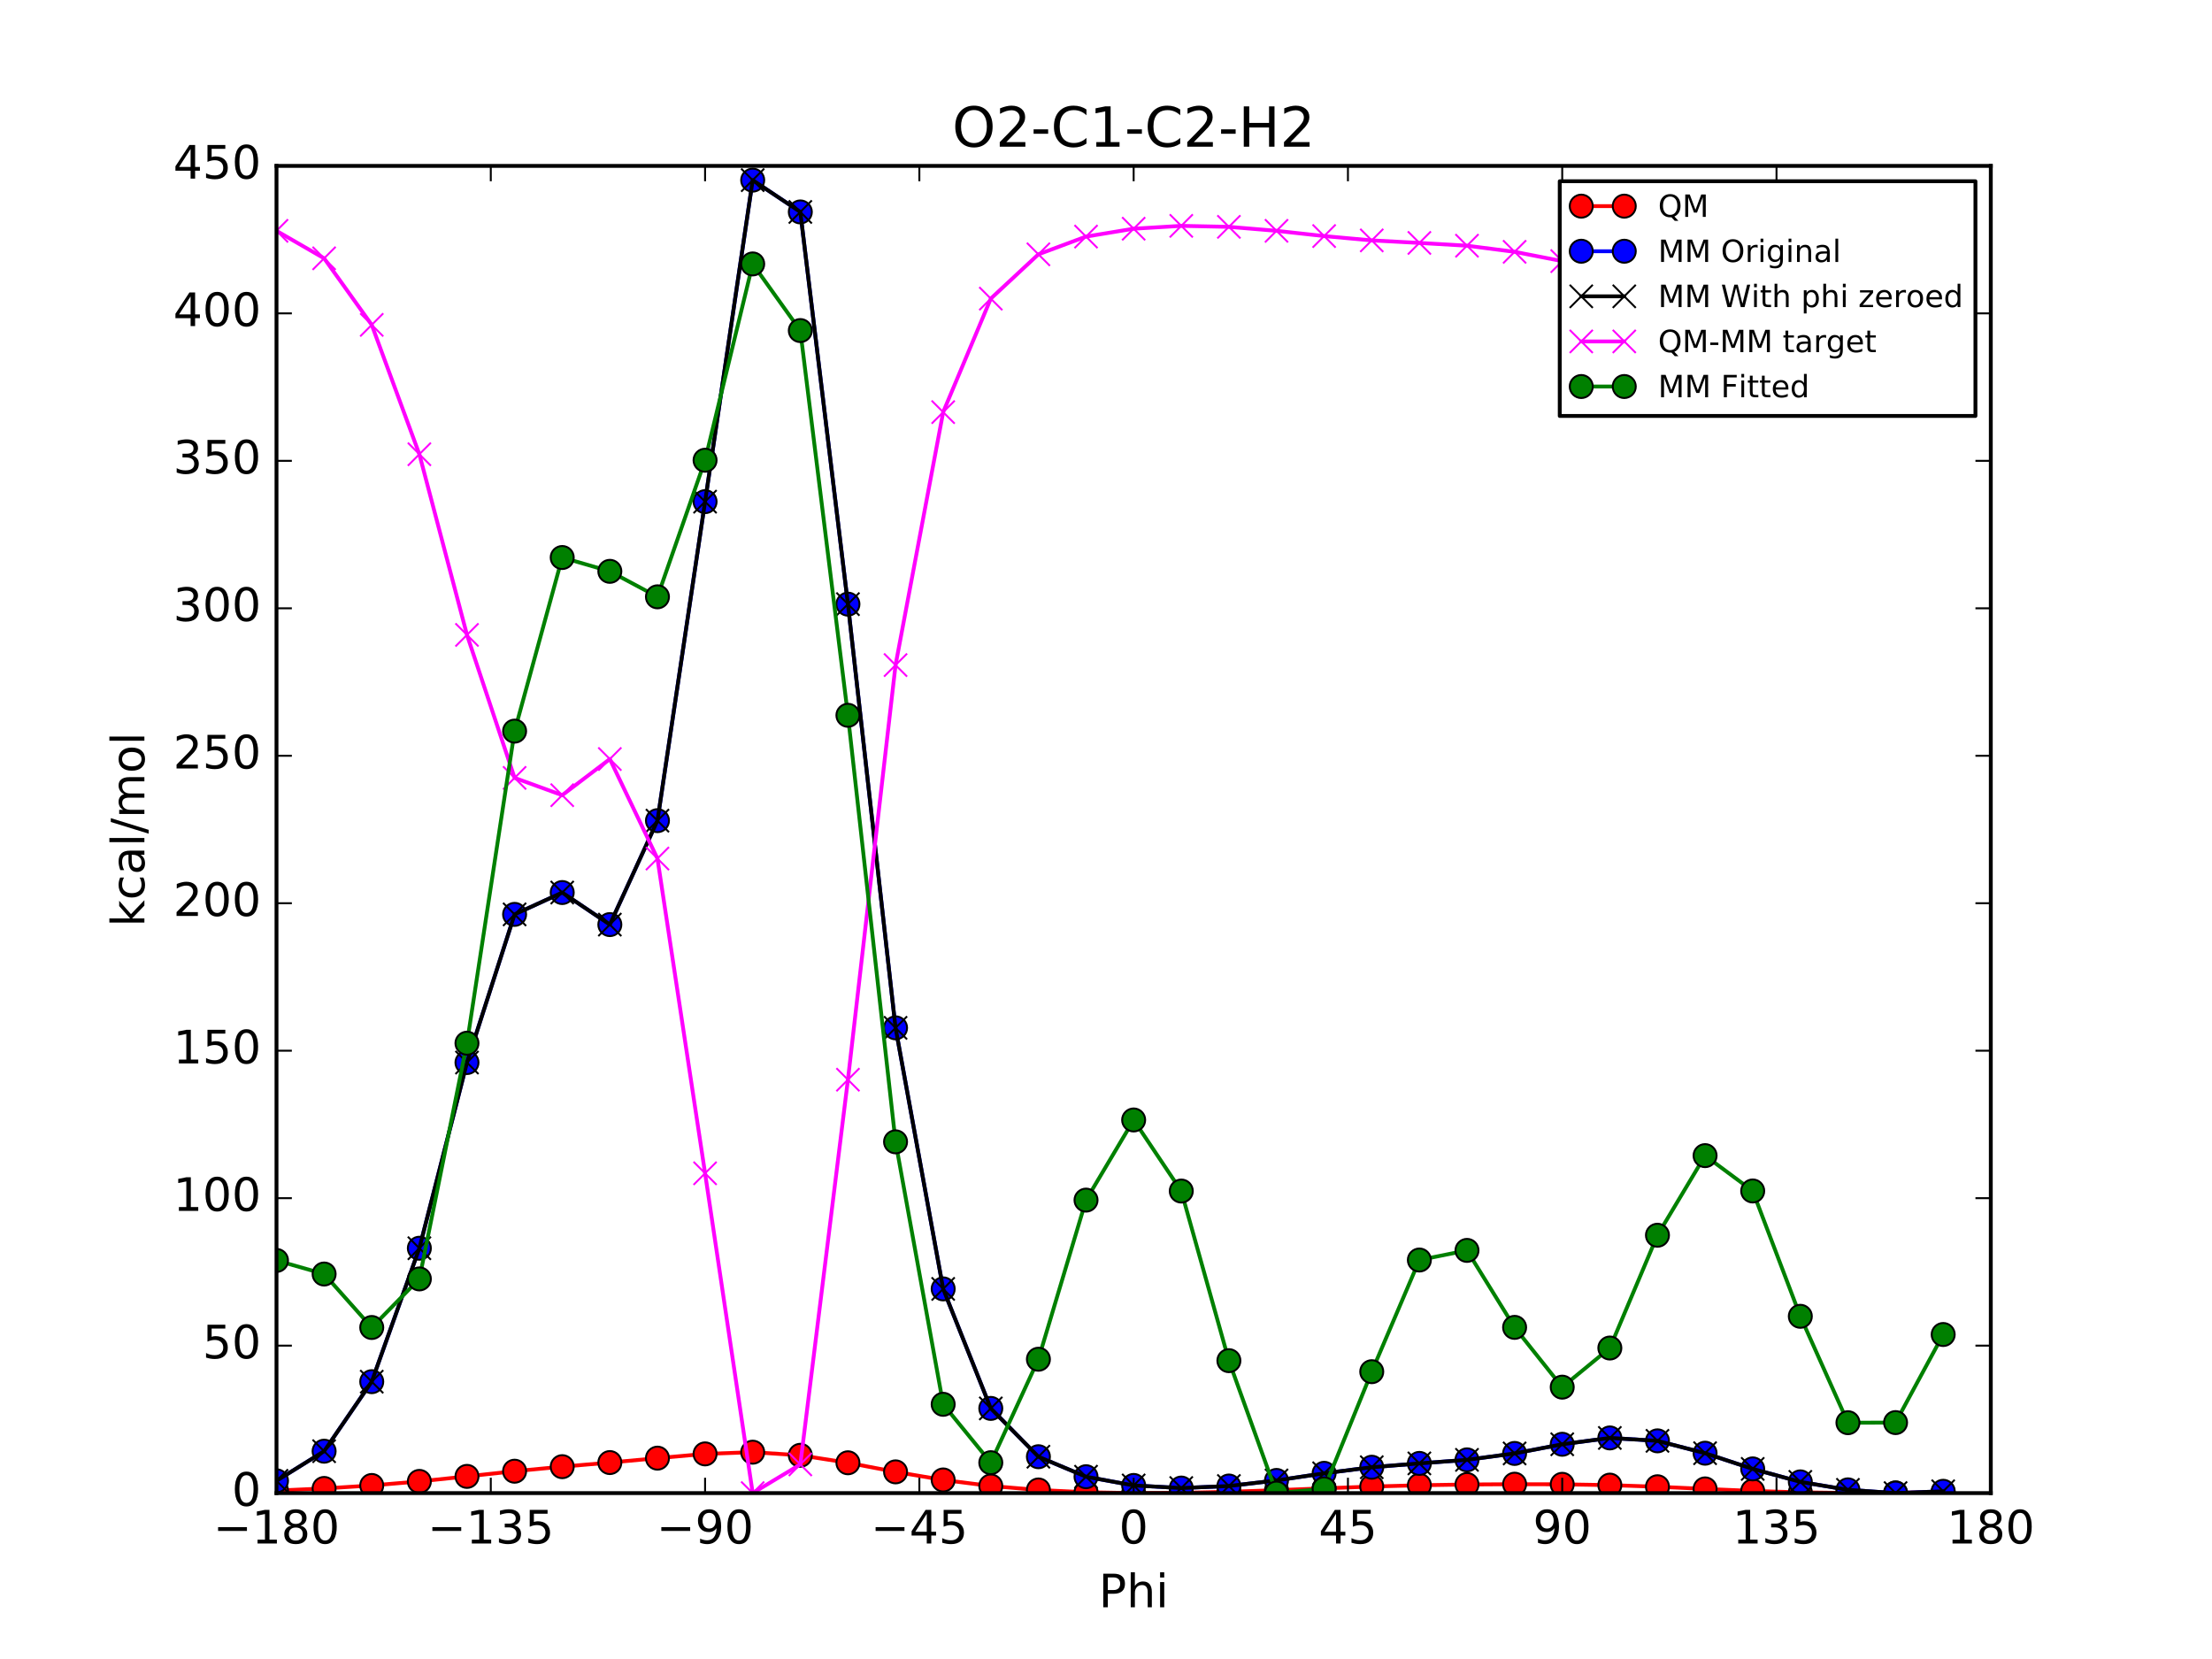 <?xml version="1.0" encoding="utf-8" standalone="no"?>
<!DOCTYPE svg PUBLIC "-//W3C//DTD SVG 1.1//EN"
  "http://www.w3.org/Graphics/SVG/1.1/DTD/svg11.dtd">
<!-- Created with matplotlib (http://matplotlib.org/) -->
<svg height="432pt" version="1.1" viewBox="0 0 576 432" width="576pt" xmlns="http://www.w3.org/2000/svg" xmlns:xlink="http://www.w3.org/1999/xlink">
 <defs>
  <style type="text/css">
*{stroke-linecap:butt;stroke-linejoin:round;stroke-miterlimit:100000;}
  </style>
 </defs>
 <g id="figure_1">
  <g id="patch_1">
   <path d="M 0 432 
L 576 432 
L 576 0 
L 0 0 
z
" style="fill:#ffffff;"/>
  </g>
  <g id="axes_1">
   <g id="patch_2">
    <path d="M 72 388.8 
L 518.4 388.8 
L 518.4 43.2 
L 72 43.2 
z
" style="fill:#ffffff;"/>
   </g>
   <g id="line2d_1">
    <path clip-path="url(#pfc820f0d31)" d="M 72 388.148 
L 84.4 387.591 
L 96.8 386.814 
L 109.2 385.755 
L 121.6 384.448 
L 134 383.1 
L 146.4 381.918 
L 158.8 380.849 
L 171.2 379.698 
L 183.6 378.591 
L 196 378.145 
L 208.4 378.954 
L 220.8 380.905 
L 233.2 383.271 
L 245.6 385.377 
L 258 386.946 
L 270.4 387.986 
L 282.8 388.577 
L 295.2 388.8 
L 307.6 388.736 
L 320 388.461 
L 332.4 388.042 
L 344.8 387.556 
L 357.2 387.098 
L 369.6 386.759 
L 382 386.562 
L 394.4 386.481 
L 406.8 386.514 
L 419.2 386.723 
L 431.6 387.146 
L 444 387.707 
L 456.4 388.239 
L 468.8 388.608 
L 481.2 388.771 
L 493.6 388.739 
L 506 388.529 
" style="fill:none;stroke:#ff0000;stroke-linecap:square;"/>
    <defs>
     <path d="M 0 3 
C 0.796 3 1.559 2.684 2.121 2.121 
C 2.684 1.559 3 0.796 3 0 
C 3 -0.796 2.684 -1.559 2.121 -2.121 
C 1.559 -2.684 0.796 -3 0 -3 
C -0.796 -3 -1.559 -2.684 -2.121 -2.121 
C -2.684 -1.559 -3 -0.796 -3 0 
C -3 0.796 -2.684 1.559 -2.121 2.121 
C -1.559 2.684 -0.796 3 0 3 
z
" id="m08bbcebcbc" style="stroke:#000000;stroke-width:0.5;"/>
    </defs>
    <g clip-path="url(#pfc820f0d31)">
     <use style="fill:#ff0000;stroke:#000000;stroke-width:0.5;" x="72" xlink:href="#m08bbcebcbc" y="388.148"/>
     <use style="fill:#ff0000;stroke:#000000;stroke-width:0.5;" x="84.4" xlink:href="#m08bbcebcbc" y="387.591"/>
     <use style="fill:#ff0000;stroke:#000000;stroke-width:0.5;" x="96.8" xlink:href="#m08bbcebcbc" y="386.814"/>
     <use style="fill:#ff0000;stroke:#000000;stroke-width:0.5;" x="109.2" xlink:href="#m08bbcebcbc" y="385.755"/>
     <use style="fill:#ff0000;stroke:#000000;stroke-width:0.5;" x="121.6" xlink:href="#m08bbcebcbc" y="384.448"/>
     <use style="fill:#ff0000;stroke:#000000;stroke-width:0.5;" x="134" xlink:href="#m08bbcebcbc" y="383.1"/>
     <use style="fill:#ff0000;stroke:#000000;stroke-width:0.5;" x="146.4" xlink:href="#m08bbcebcbc" y="381.918"/>
     <use style="fill:#ff0000;stroke:#000000;stroke-width:0.5;" x="158.8" xlink:href="#m08bbcebcbc" y="380.849"/>
     <use style="fill:#ff0000;stroke:#000000;stroke-width:0.5;" x="171.2" xlink:href="#m08bbcebcbc" y="379.698"/>
     <use style="fill:#ff0000;stroke:#000000;stroke-width:0.5;" x="183.6" xlink:href="#m08bbcebcbc" y="378.591"/>
     <use style="fill:#ff0000;stroke:#000000;stroke-width:0.5;" x="196" xlink:href="#m08bbcebcbc" y="378.145"/>
     <use style="fill:#ff0000;stroke:#000000;stroke-width:0.5;" x="208.4" xlink:href="#m08bbcebcbc" y="378.954"/>
     <use style="fill:#ff0000;stroke:#000000;stroke-width:0.5;" x="220.8" xlink:href="#m08bbcebcbc" y="380.905"/>
     <use style="fill:#ff0000;stroke:#000000;stroke-width:0.5;" x="233.2" xlink:href="#m08bbcebcbc" y="383.271"/>
     <use style="fill:#ff0000;stroke:#000000;stroke-width:0.5;" x="245.6" xlink:href="#m08bbcebcbc" y="385.377"/>
     <use style="fill:#ff0000;stroke:#000000;stroke-width:0.5;" x="258" xlink:href="#m08bbcebcbc" y="386.946"/>
     <use style="fill:#ff0000;stroke:#000000;stroke-width:0.5;" x="270.4" xlink:href="#m08bbcebcbc" y="387.986"/>
     <use style="fill:#ff0000;stroke:#000000;stroke-width:0.5;" x="282.8" xlink:href="#m08bbcebcbc" y="388.577"/>
     <use style="fill:#ff0000;stroke:#000000;stroke-width:0.5;" x="295.2" xlink:href="#m08bbcebcbc" y="388.8"/>
     <use style="fill:#ff0000;stroke:#000000;stroke-width:0.5;" x="307.6" xlink:href="#m08bbcebcbc" y="388.736"/>
     <use style="fill:#ff0000;stroke:#000000;stroke-width:0.5;" x="320" xlink:href="#m08bbcebcbc" y="388.461"/>
     <use style="fill:#ff0000;stroke:#000000;stroke-width:0.5;" x="332.4" xlink:href="#m08bbcebcbc" y="388.042"/>
     <use style="fill:#ff0000;stroke:#000000;stroke-width:0.5;" x="344.8" xlink:href="#m08bbcebcbc" y="387.556"/>
     <use style="fill:#ff0000;stroke:#000000;stroke-width:0.5;" x="357.2" xlink:href="#m08bbcebcbc" y="387.098"/>
     <use style="fill:#ff0000;stroke:#000000;stroke-width:0.5;" x="369.6" xlink:href="#m08bbcebcbc" y="386.759"/>
     <use style="fill:#ff0000;stroke:#000000;stroke-width:0.5;" x="382" xlink:href="#m08bbcebcbc" y="386.562"/>
     <use style="fill:#ff0000;stroke:#000000;stroke-width:0.5;" x="394.4" xlink:href="#m08bbcebcbc" y="386.481"/>
     <use style="fill:#ff0000;stroke:#000000;stroke-width:0.5;" x="406.8" xlink:href="#m08bbcebcbc" y="386.514"/>
     <use style="fill:#ff0000;stroke:#000000;stroke-width:0.5;" x="419.2" xlink:href="#m08bbcebcbc" y="386.723"/>
     <use style="fill:#ff0000;stroke:#000000;stroke-width:0.5;" x="431.6" xlink:href="#m08bbcebcbc" y="387.146"/>
     <use style="fill:#ff0000;stroke:#000000;stroke-width:0.5;" x="444" xlink:href="#m08bbcebcbc" y="387.707"/>
     <use style="fill:#ff0000;stroke:#000000;stroke-width:0.5;" x="456.4" xlink:href="#m08bbcebcbc" y="388.239"/>
     <use style="fill:#ff0000;stroke:#000000;stroke-width:0.5;" x="468.8" xlink:href="#m08bbcebcbc" y="388.608"/>
     <use style="fill:#ff0000;stroke:#000000;stroke-width:0.5;" x="481.2" xlink:href="#m08bbcebcbc" y="388.771"/>
     <use style="fill:#ff0000;stroke:#000000;stroke-width:0.5;" x="493.6" xlink:href="#m08bbcebcbc" y="388.739"/>
     <use style="fill:#ff0000;stroke:#000000;stroke-width:0.5;" x="506" xlink:href="#m08bbcebcbc" y="388.529"/>
    </g>
   </g>
   <g id="line2d_2">
    <path clip-path="url(#pfc820f0d31)" d="M 72 385.6 
L 84.4 377.888 
L 96.8 359.783 
L 109.2 325.036 
L 121.6 276.681 
L 134 238.104 
L 146.4 232.415 
L 158.8 240.762 
L 171.2 213.694 
L 183.6 130.629 
L 196 46.908 
L 208.4 55.188 
L 220.8 157.317 
L 233.2 267.649 
L 245.6 335.624 
L 258 366.748 
L 270.4 379.325 
L 282.8 384.533 
L 295.2 386.806 
L 307.6 387.485 
L 320 386.954 
L 332.4 385.502 
L 344.8 383.645 
L 357.2 382.062 
L 369.6 381.064 
L 382 380.145 
L 394.4 378.47 
L 406.8 376.084 
L 419.2 374.436 
L 431.6 375.193 
L 444 378.41 
L 456.4 382.498 
L 468.8 385.874 
L 481.2 387.955 
L 493.6 388.8 
L 506 388.33 
" style="fill:none;stroke:#0000ff;stroke-linecap:square;"/>
    <defs>
     <path d="M 0 3 
C 0.796 3 1.559 2.684 2.121 2.121 
C 2.684 1.559 3 0.796 3 0 
C 3 -0.796 2.684 -1.559 2.121 -2.121 
C 1.559 -2.684 0.796 -3 0 -3 
C -0.796 -3 -1.559 -2.684 -2.121 -2.121 
C -2.684 -1.559 -3 -0.796 -3 0 
C -3 0.796 -2.684 1.559 -2.121 2.121 
C -1.559 2.684 -0.796 3 0 3 
z
" id="m3470c0f0d8" style="stroke:#000000;stroke-width:0.5;"/>
    </defs>
    <g clip-path="url(#pfc820f0d31)">
     <use style="fill:#0000ff;stroke:#000000;stroke-width:0.5;" x="72" xlink:href="#m3470c0f0d8" y="385.6"/>
     <use style="fill:#0000ff;stroke:#000000;stroke-width:0.5;" x="84.4" xlink:href="#m3470c0f0d8" y="377.888"/>
     <use style="fill:#0000ff;stroke:#000000;stroke-width:0.5;" x="96.8" xlink:href="#m3470c0f0d8" y="359.783"/>
     <use style="fill:#0000ff;stroke:#000000;stroke-width:0.5;" x="109.2" xlink:href="#m3470c0f0d8" y="325.036"/>
     <use style="fill:#0000ff;stroke:#000000;stroke-width:0.5;" x="121.6" xlink:href="#m3470c0f0d8" y="276.681"/>
     <use style="fill:#0000ff;stroke:#000000;stroke-width:0.5;" x="134" xlink:href="#m3470c0f0d8" y="238.104"/>
     <use style="fill:#0000ff;stroke:#000000;stroke-width:0.5;" x="146.4" xlink:href="#m3470c0f0d8" y="232.415"/>
     <use style="fill:#0000ff;stroke:#000000;stroke-width:0.5;" x="158.8" xlink:href="#m3470c0f0d8" y="240.762"/>
     <use style="fill:#0000ff;stroke:#000000;stroke-width:0.5;" x="171.2" xlink:href="#m3470c0f0d8" y="213.694"/>
     <use style="fill:#0000ff;stroke:#000000;stroke-width:0.5;" x="183.6" xlink:href="#m3470c0f0d8" y="130.629"/>
     <use style="fill:#0000ff;stroke:#000000;stroke-width:0.5;" x="196" xlink:href="#m3470c0f0d8" y="46.908"/>
     <use style="fill:#0000ff;stroke:#000000;stroke-width:0.5;" x="208.4" xlink:href="#m3470c0f0d8" y="55.188"/>
     <use style="fill:#0000ff;stroke:#000000;stroke-width:0.5;" x="220.8" xlink:href="#m3470c0f0d8" y="157.317"/>
     <use style="fill:#0000ff;stroke:#000000;stroke-width:0.5;" x="233.2" xlink:href="#m3470c0f0d8" y="267.649"/>
     <use style="fill:#0000ff;stroke:#000000;stroke-width:0.5;" x="245.6" xlink:href="#m3470c0f0d8" y="335.624"/>
     <use style="fill:#0000ff;stroke:#000000;stroke-width:0.5;" x="258" xlink:href="#m3470c0f0d8" y="366.747"/>
     <use style="fill:#0000ff;stroke:#000000;stroke-width:0.5;" x="270.4" xlink:href="#m3470c0f0d8" y="379.325"/>
     <use style="fill:#0000ff;stroke:#000000;stroke-width:0.5;" x="282.8" xlink:href="#m3470c0f0d8" y="384.533"/>
     <use style="fill:#0000ff;stroke:#000000;stroke-width:0.5;" x="295.2" xlink:href="#m3470c0f0d8" y="386.806"/>
     <use style="fill:#0000ff;stroke:#000000;stroke-width:0.5;" x="307.6" xlink:href="#m3470c0f0d8" y="387.485"/>
     <use style="fill:#0000ff;stroke:#000000;stroke-width:0.5;" x="320" xlink:href="#m3470c0f0d8" y="386.954"/>
     <use style="fill:#0000ff;stroke:#000000;stroke-width:0.5;" x="332.4" xlink:href="#m3470c0f0d8" y="385.502"/>
     <use style="fill:#0000ff;stroke:#000000;stroke-width:0.5;" x="344.8" xlink:href="#m3470c0f0d8" y="383.645"/>
     <use style="fill:#0000ff;stroke:#000000;stroke-width:0.5;" x="357.2" xlink:href="#m3470c0f0d8" y="382.062"/>
     <use style="fill:#0000ff;stroke:#000000;stroke-width:0.5;" x="369.6" xlink:href="#m3470c0f0d8" y="381.064"/>
     <use style="fill:#0000ff;stroke:#000000;stroke-width:0.5;" x="382" xlink:href="#m3470c0f0d8" y="380.145"/>
     <use style="fill:#0000ff;stroke:#000000;stroke-width:0.5;" x="394.4" xlink:href="#m3470c0f0d8" y="378.47"/>
     <use style="fill:#0000ff;stroke:#000000;stroke-width:0.5;" x="406.8" xlink:href="#m3470c0f0d8" y="376.084"/>
     <use style="fill:#0000ff;stroke:#000000;stroke-width:0.5;" x="419.2" xlink:href="#m3470c0f0d8" y="374.436"/>
     <use style="fill:#0000ff;stroke:#000000;stroke-width:0.5;" x="431.6" xlink:href="#m3470c0f0d8" y="375.193"/>
     <use style="fill:#0000ff;stroke:#000000;stroke-width:0.5;" x="444" xlink:href="#m3470c0f0d8" y="378.41"/>
     <use style="fill:#0000ff;stroke:#000000;stroke-width:0.5;" x="456.4" xlink:href="#m3470c0f0d8" y="382.498"/>
     <use style="fill:#0000ff;stroke:#000000;stroke-width:0.5;" x="468.8" xlink:href="#m3470c0f0d8" y="385.874"/>
     <use style="fill:#0000ff;stroke:#000000;stroke-width:0.5;" x="481.2" xlink:href="#m3470c0f0d8" y="387.955"/>
     <use style="fill:#0000ff;stroke:#000000;stroke-width:0.5;" x="493.6" xlink:href="#m3470c0f0d8" y="388.8"/>
     <use style="fill:#0000ff;stroke:#000000;stroke-width:0.5;" x="506" xlink:href="#m3470c0f0d8" y="388.33"/>
    </g>
   </g>
   <g id="line2d_3">
    <path clip-path="url(#pfc820f0d31)" d="M 72 385.6 
L 84.4 377.888 
L 96.8 359.783 
L 109.2 325.036 
L 121.6 276.681 
L 134 238.104 
L 146.4 232.415 
L 158.8 240.762 
L 171.2 213.694 
L 183.6 130.629 
L 196 46.908 
L 208.4 55.188 
L 220.8 157.317 
L 233.2 267.649 
L 245.6 335.624 
L 258 366.748 
L 270.4 379.325 
L 282.8 384.533 
L 295.2 386.806 
L 307.6 387.485 
L 320 386.954 
L 332.4 385.502 
L 344.8 383.645 
L 357.2 382.062 
L 369.6 381.064 
L 382 380.145 
L 394.4 378.47 
L 406.8 376.084 
L 419.2 374.436 
L 431.6 375.193 
L 444 378.41 
L 456.4 382.498 
L 468.8 385.874 
L 481.2 387.955 
L 493.6 388.8 
L 506 388.33 
" style="fill:none;stroke:#000000;stroke-linecap:square;"/>
    <defs>
     <path d="M -3 3 
L 3 -3 
M -3 -3 
L 3 3 
" id="m122d67b963" style="stroke:#000000;stroke-width:0.5;"/>
    </defs>
    <g clip-path="url(#pfc820f0d31)">
     <use style="stroke:#000000;stroke-width:0.5;" x="72" xlink:href="#m122d67b963" y="385.6"/>
     <use style="stroke:#000000;stroke-width:0.5;" x="84.4" xlink:href="#m122d67b963" y="377.888"/>
     <use style="stroke:#000000;stroke-width:0.5;" x="96.8" xlink:href="#m122d67b963" y="359.783"/>
     <use style="stroke:#000000;stroke-width:0.5;" x="109.2" xlink:href="#m122d67b963" y="325.036"/>
     <use style="stroke:#000000;stroke-width:0.5;" x="121.6" xlink:href="#m122d67b963" y="276.681"/>
     <use style="stroke:#000000;stroke-width:0.5;" x="134" xlink:href="#m122d67b963" y="238.104"/>
     <use style="stroke:#000000;stroke-width:0.5;" x="146.4" xlink:href="#m122d67b963" y="232.415"/>
     <use style="stroke:#000000;stroke-width:0.5;" x="158.8" xlink:href="#m122d67b963" y="240.762"/>
     <use style="stroke:#000000;stroke-width:0.5;" x="171.2" xlink:href="#m122d67b963" y="213.694"/>
     <use style="stroke:#000000;stroke-width:0.5;" x="183.6" xlink:href="#m122d67b963" y="130.629"/>
     <use style="stroke:#000000;stroke-width:0.5;" x="196" xlink:href="#m122d67b963" y="46.908"/>
     <use style="stroke:#000000;stroke-width:0.5;" x="208.4" xlink:href="#m122d67b963" y="55.188"/>
     <use style="stroke:#000000;stroke-width:0.5;" x="220.8" xlink:href="#m122d67b963" y="157.317"/>
     <use style="stroke:#000000;stroke-width:0.5;" x="233.2" xlink:href="#m122d67b963" y="267.649"/>
     <use style="stroke:#000000;stroke-width:0.5;" x="245.6" xlink:href="#m122d67b963" y="335.624"/>
     <use style="stroke:#000000;stroke-width:0.5;" x="258" xlink:href="#m122d67b963" y="366.747"/>
     <use style="stroke:#000000;stroke-width:0.5;" x="270.4" xlink:href="#m122d67b963" y="379.325"/>
     <use style="stroke:#000000;stroke-width:0.5;" x="282.8" xlink:href="#m122d67b963" y="384.533"/>
     <use style="stroke:#000000;stroke-width:0.5;" x="295.2" xlink:href="#m122d67b963" y="386.806"/>
     <use style="stroke:#000000;stroke-width:0.5;" x="307.6" xlink:href="#m122d67b963" y="387.485"/>
     <use style="stroke:#000000;stroke-width:0.5;" x="320" xlink:href="#m122d67b963" y="386.954"/>
     <use style="stroke:#000000;stroke-width:0.5;" x="332.4" xlink:href="#m122d67b963" y="385.502"/>
     <use style="stroke:#000000;stroke-width:0.5;" x="344.8" xlink:href="#m122d67b963" y="383.645"/>
     <use style="stroke:#000000;stroke-width:0.5;" x="357.2" xlink:href="#m122d67b963" y="382.062"/>
     <use style="stroke:#000000;stroke-width:0.5;" x="369.6" xlink:href="#m122d67b963" y="381.064"/>
     <use style="stroke:#000000;stroke-width:0.5;" x="382" xlink:href="#m122d67b963" y="380.145"/>
     <use style="stroke:#000000;stroke-width:0.5;" x="394.4" xlink:href="#m122d67b963" y="378.47"/>
     <use style="stroke:#000000;stroke-width:0.5;" x="406.8" xlink:href="#m122d67b963" y="376.084"/>
     <use style="stroke:#000000;stroke-width:0.5;" x="419.2" xlink:href="#m122d67b963" y="374.436"/>
     <use style="stroke:#000000;stroke-width:0.5;" x="431.6" xlink:href="#m122d67b963" y="375.193"/>
     <use style="stroke:#000000;stroke-width:0.5;" x="444" xlink:href="#m122d67b963" y="378.41"/>
     <use style="stroke:#000000;stroke-width:0.5;" x="456.4" xlink:href="#m122d67b963" y="382.498"/>
     <use style="stroke:#000000;stroke-width:0.5;" x="468.8" xlink:href="#m122d67b963" y="385.874"/>
     <use style="stroke:#000000;stroke-width:0.5;" x="481.2" xlink:href="#m122d67b963" y="387.955"/>
     <use style="stroke:#000000;stroke-width:0.5;" x="493.6" xlink:href="#m122d67b963" y="388.8"/>
     <use style="stroke:#000000;stroke-width:0.5;" x="506" xlink:href="#m122d67b963" y="388.33"/>
    </g>
   </g>
   <g id="line2d_4">
    <path clip-path="url(#pfc820f0d31)" d="M 72 60.111 
L 84.4 67.266 
L 96.8 84.594 
L 109.2 118.282 
L 121.6 165.329 
L 134 202.559 
L 146.4 207.066 
L 158.8 197.65 
L 171.2 223.566 
L 183.6 305.524 
L 196 388.8 
L 208.4 381.329 
L 220.8 281.15 
L 233.2 173.185 
L 245.6 107.315 
L 258 77.761 
L 270.4 66.224 
L 282.8 61.606 
L 295.2 59.557 
L 307.6 58.814 
L 320 59.07 
L 332.4 60.104 
L 344.8 61.474 
L 357.2 62.599 
L 369.6 63.257 
L 382 63.98 
L 394.4 65.574 
L 406.8 67.994 
L 419.2 69.85 
L 431.6 69.516 
L 444 66.86 
L 456.4 63.304 
L 468.8 60.297 
L 481.2 58.379 
L 493.6 57.502 
L 506 57.761 
" style="fill:none;stroke:#ff00ff;stroke-linecap:square;"/>
    <defs>
     <path d="M -3 3 
L 3 -3 
M -3 -3 
L 3 3 
" id="ma93e72126b" style="stroke:#ff00ff;stroke-width:0.5;"/>
    </defs>
    <g clip-path="url(#pfc820f0d31)">
     <use style="fill:#ff00ff;stroke:#ff00ff;stroke-width:0.5;" x="72" xlink:href="#ma93e72126b" y="60.111"/>
     <use style="fill:#ff00ff;stroke:#ff00ff;stroke-width:0.5;" x="84.4" xlink:href="#ma93e72126b" y="67.266"/>
     <use style="fill:#ff00ff;stroke:#ff00ff;stroke-width:0.5;" x="96.8" xlink:href="#ma93e72126b" y="84.594"/>
     <use style="fill:#ff00ff;stroke:#ff00ff;stroke-width:0.5;" x="109.2" xlink:href="#ma93e72126b" y="118.282"/>
     <use style="fill:#ff00ff;stroke:#ff00ff;stroke-width:0.5;" x="121.6" xlink:href="#ma93e72126b" y="165.329"/>
     <use style="fill:#ff00ff;stroke:#ff00ff;stroke-width:0.5;" x="134" xlink:href="#ma93e72126b" y="202.559"/>
     <use style="fill:#ff00ff;stroke:#ff00ff;stroke-width:0.5;" x="146.4" xlink:href="#ma93e72126b" y="207.066"/>
     <use style="fill:#ff00ff;stroke:#ff00ff;stroke-width:0.5;" x="158.8" xlink:href="#ma93e72126b" y="197.65"/>
     <use style="fill:#ff00ff;stroke:#ff00ff;stroke-width:0.5;" x="171.2" xlink:href="#ma93e72126b" y="223.566"/>
     <use style="fill:#ff00ff;stroke:#ff00ff;stroke-width:0.5;" x="183.6" xlink:href="#ma93e72126b" y="305.524"/>
     <use style="fill:#ff00ff;stroke:#ff00ff;stroke-width:0.5;" x="196" xlink:href="#ma93e72126b" y="388.8"/>
     <use style="fill:#ff00ff;stroke:#ff00ff;stroke-width:0.5;" x="208.4" xlink:href="#ma93e72126b" y="381.329"/>
     <use style="fill:#ff00ff;stroke:#ff00ff;stroke-width:0.5;" x="220.8" xlink:href="#ma93e72126b" y="281.15"/>
     <use style="fill:#ff00ff;stroke:#ff00ff;stroke-width:0.5;" x="233.2" xlink:href="#ma93e72126b" y="173.185"/>
     <use style="fill:#ff00ff;stroke:#ff00ff;stroke-width:0.5;" x="245.6" xlink:href="#ma93e72126b" y="107.315"/>
     <use style="fill:#ff00ff;stroke:#ff00ff;stroke-width:0.5;" x="258" xlink:href="#ma93e72126b" y="77.761"/>
     <use style="fill:#ff00ff;stroke:#ff00ff;stroke-width:0.5;" x="270.4" xlink:href="#ma93e72126b" y="66.224"/>
     <use style="fill:#ff00ff;stroke:#ff00ff;stroke-width:0.5;" x="282.8" xlink:href="#ma93e72126b" y="61.606"/>
     <use style="fill:#ff00ff;stroke:#ff00ff;stroke-width:0.5;" x="295.2" xlink:href="#ma93e72126b" y="59.557"/>
     <use style="fill:#ff00ff;stroke:#ff00ff;stroke-width:0.5;" x="307.6" xlink:href="#ma93e72126b" y="58.814"/>
     <use style="fill:#ff00ff;stroke:#ff00ff;stroke-width:0.5;" x="320" xlink:href="#ma93e72126b" y="59.07"/>
     <use style="fill:#ff00ff;stroke:#ff00ff;stroke-width:0.5;" x="332.4" xlink:href="#ma93e72126b" y="60.104"/>
     <use style="fill:#ff00ff;stroke:#ff00ff;stroke-width:0.5;" x="344.8" xlink:href="#ma93e72126b" y="61.474"/>
     <use style="fill:#ff00ff;stroke:#ff00ff;stroke-width:0.5;" x="357.2" xlink:href="#ma93e72126b" y="62.599"/>
     <use style="fill:#ff00ff;stroke:#ff00ff;stroke-width:0.5;" x="369.6" xlink:href="#ma93e72126b" y="63.257"/>
     <use style="fill:#ff00ff;stroke:#ff00ff;stroke-width:0.5;" x="382" xlink:href="#ma93e72126b" y="63.98"/>
     <use style="fill:#ff00ff;stroke:#ff00ff;stroke-width:0.5;" x="394.4" xlink:href="#ma93e72126b" y="65.574"/>
     <use style="fill:#ff00ff;stroke:#ff00ff;stroke-width:0.5;" x="406.8" xlink:href="#ma93e72126b" y="67.994"/>
     <use style="fill:#ff00ff;stroke:#ff00ff;stroke-width:0.5;" x="419.2" xlink:href="#ma93e72126b" y="69.85"/>
     <use style="fill:#ff00ff;stroke:#ff00ff;stroke-width:0.5;" x="431.6" xlink:href="#ma93e72126b" y="69.516"/>
     <use style="fill:#ff00ff;stroke:#ff00ff;stroke-width:0.5;" x="444" xlink:href="#ma93e72126b" y="66.86"/>
     <use style="fill:#ff00ff;stroke:#ff00ff;stroke-width:0.5;" x="456.4" xlink:href="#ma93e72126b" y="63.304"/>
     <use style="fill:#ff00ff;stroke:#ff00ff;stroke-width:0.5;" x="468.8" xlink:href="#ma93e72126b" y="60.297"/>
     <use style="fill:#ff00ff;stroke:#ff00ff;stroke-width:0.5;" x="481.2" xlink:href="#ma93e72126b" y="58.379"/>
     <use style="fill:#ff00ff;stroke:#ff00ff;stroke-width:0.5;" x="493.6" xlink:href="#ma93e72126b" y="57.502"/>
     <use style="fill:#ff00ff;stroke:#ff00ff;stroke-width:0.5;" x="506" xlink:href="#ma93e72126b" y="57.761"/>
    </g>
   </g>
   <g id="line2d_5">
    <path clip-path="url(#pfc820f0d31)" d="M 72 328.22 
L 84.4 331.752 
L 96.8 345.677 
L 109.2 333.027 
L 121.6 271.647 
L 134 190.384 
L 146.4 145.175 
L 158.8 148.775 
L 171.2 155.41 
L 183.6 119.842 
L 196 68.729 
L 208.4 86.078 
L 220.8 186.26 
L 233.2 297.333 
L 245.6 365.679 
L 258 380.88 
L 270.4 353.941 
L 282.8 312.507 
L 295.2 291.637 
L 307.6 310.147 
L 320 354.313 
L 332.4 388.8 
L 344.8 387.692 
L 357.2 357.184 
L 369.6 328.108 
L 382 325.6 
L 394.4 345.645 
L 406.8 361.21 
L 419.2 351.024 
L 431.6 321.653 
L 444 300.924 
L 456.4 310.125 
L 468.8 342.762 
L 481.2 370.466 
L 493.6 370.44 
L 506 347.504 
" style="fill:none;stroke:#008000;stroke-linecap:square;"/>
    <defs>
     <path d="M 0 3 
C 0.796 3 1.559 2.684 2.121 2.121 
C 2.684 1.559 3 0.796 3 0 
C 3 -0.796 2.684 -1.559 2.121 -2.121 
C 1.559 -2.684 0.796 -3 0 -3 
C -0.796 -3 -1.559 -2.684 -2.121 -2.121 
C -2.684 -1.559 -3 -0.796 -3 0 
C -3 0.796 -2.684 1.559 -2.121 2.121 
C -1.559 2.684 -0.796 3 0 3 
z
" id="m9021889f3d" style="stroke:#000000;stroke-width:0.5;"/>
    </defs>
    <g clip-path="url(#pfc820f0d31)">
     <use style="fill:#008000;stroke:#000000;stroke-width:0.5;" x="72" xlink:href="#m9021889f3d" y="328.22"/>
     <use style="fill:#008000;stroke:#000000;stroke-width:0.5;" x="84.4" xlink:href="#m9021889f3d" y="331.752"/>
     <use style="fill:#008000;stroke:#000000;stroke-width:0.5;" x="96.8" xlink:href="#m9021889f3d" y="345.677"/>
     <use style="fill:#008000;stroke:#000000;stroke-width:0.5;" x="109.2" xlink:href="#m9021889f3d" y="333.027"/>
     <use style="fill:#008000;stroke:#000000;stroke-width:0.5;" x="121.6" xlink:href="#m9021889f3d" y="271.647"/>
     <use style="fill:#008000;stroke:#000000;stroke-width:0.5;" x="134" xlink:href="#m9021889f3d" y="190.384"/>
     <use style="fill:#008000;stroke:#000000;stroke-width:0.5;" x="146.4" xlink:href="#m9021889f3d" y="145.175"/>
     <use style="fill:#008000;stroke:#000000;stroke-width:0.5;" x="158.8" xlink:href="#m9021889f3d" y="148.775"/>
     <use style="fill:#008000;stroke:#000000;stroke-width:0.5;" x="171.2" xlink:href="#m9021889f3d" y="155.41"/>
     <use style="fill:#008000;stroke:#000000;stroke-width:0.5;" x="183.6" xlink:href="#m9021889f3d" y="119.842"/>
     <use style="fill:#008000;stroke:#000000;stroke-width:0.5;" x="196" xlink:href="#m9021889f3d" y="68.729"/>
     <use style="fill:#008000;stroke:#000000;stroke-width:0.5;" x="208.4" xlink:href="#m9021889f3d" y="86.078"/>
     <use style="fill:#008000;stroke:#000000;stroke-width:0.5;" x="220.8" xlink:href="#m9021889f3d" y="186.26"/>
     <use style="fill:#008000;stroke:#000000;stroke-width:0.5;" x="233.2" xlink:href="#m9021889f3d" y="297.333"/>
     <use style="fill:#008000;stroke:#000000;stroke-width:0.5;" x="245.6" xlink:href="#m9021889f3d" y="365.679"/>
     <use style="fill:#008000;stroke:#000000;stroke-width:0.5;" x="258" xlink:href="#m9021889f3d" y="380.88"/>
     <use style="fill:#008000;stroke:#000000;stroke-width:0.5;" x="270.4" xlink:href="#m9021889f3d" y="353.941"/>
     <use style="fill:#008000;stroke:#000000;stroke-width:0.5;" x="282.8" xlink:href="#m9021889f3d" y="312.507"/>
     <use style="fill:#008000;stroke:#000000;stroke-width:0.5;" x="295.2" xlink:href="#m9021889f3d" y="291.637"/>
     <use style="fill:#008000;stroke:#000000;stroke-width:0.5;" x="307.6" xlink:href="#m9021889f3d" y="310.147"/>
     <use style="fill:#008000;stroke:#000000;stroke-width:0.5;" x="320" xlink:href="#m9021889f3d" y="354.313"/>
     <use style="fill:#008000;stroke:#000000;stroke-width:0.5;" x="332.4" xlink:href="#m9021889f3d" y="388.8"/>
     <use style="fill:#008000;stroke:#000000;stroke-width:0.5;" x="344.8" xlink:href="#m9021889f3d" y="387.692"/>
     <use style="fill:#008000;stroke:#000000;stroke-width:0.5;" x="357.2" xlink:href="#m9021889f3d" y="357.184"/>
     <use style="fill:#008000;stroke:#000000;stroke-width:0.5;" x="369.6" xlink:href="#m9021889f3d" y="328.108"/>
     <use style="fill:#008000;stroke:#000000;stroke-width:0.5;" x="382" xlink:href="#m9021889f3d" y="325.6"/>
     <use style="fill:#008000;stroke:#000000;stroke-width:0.5;" x="394.4" xlink:href="#m9021889f3d" y="345.645"/>
     <use style="fill:#008000;stroke:#000000;stroke-width:0.5;" x="406.8" xlink:href="#m9021889f3d" y="361.21"/>
     <use style="fill:#008000;stroke:#000000;stroke-width:0.5;" x="419.2" xlink:href="#m9021889f3d" y="351.024"/>
     <use style="fill:#008000;stroke:#000000;stroke-width:0.5;" x="431.6" xlink:href="#m9021889f3d" y="321.653"/>
     <use style="fill:#008000;stroke:#000000;stroke-width:0.5;" x="444" xlink:href="#m9021889f3d" y="300.924"/>
     <use style="fill:#008000;stroke:#000000;stroke-width:0.5;" x="456.4" xlink:href="#m9021889f3d" y="310.125"/>
     <use style="fill:#008000;stroke:#000000;stroke-width:0.5;" x="468.8" xlink:href="#m9021889f3d" y="342.762"/>
     <use style="fill:#008000;stroke:#000000;stroke-width:0.5;" x="481.2" xlink:href="#m9021889f3d" y="370.466"/>
     <use style="fill:#008000;stroke:#000000;stroke-width:0.5;" x="493.6" xlink:href="#m9021889f3d" y="370.44"/>
     <use style="fill:#008000;stroke:#000000;stroke-width:0.5;" x="506" xlink:href="#m9021889f3d" y="347.504"/>
    </g>
   </g>
   <g id="patch_3">
    <path d="M 72 388.8 
L 518.4 388.8 
" style="fill:none;stroke:#000000;stroke-linecap:square;stroke-linejoin:miter;"/>
   </g>
   <g id="patch_4">
    <path d="M 72 43.2 
L 518.4 43.2 
" style="fill:none;stroke:#000000;stroke-linecap:square;stroke-linejoin:miter;"/>
   </g>
   <g id="patch_5">
    <path d="M 518.4 388.8 
L 518.4 43.2 
" style="fill:none;stroke:#000000;stroke-linecap:square;stroke-linejoin:miter;"/>
   </g>
   <g id="patch_6">
    <path d="M 72 388.8 
L 72 43.2 
" style="fill:none;stroke:#000000;stroke-linecap:square;stroke-linejoin:miter;"/>
   </g>
   <g id="matplotlib.axis_1">
    <g id="xtick_1">
     <g id="line2d_6">
      <defs>
       <path d="M 0 0 
L 0 -4 
" id="mc362547760" style="stroke:#000000;stroke-width:0.5;"/>
      </defs>
      <g>
       <use style="stroke:#000000;stroke-width:0.5;" x="72.0" xlink:href="#mc362547760" y="388.8"/>
      </g>
     </g>
     <g id="line2d_7">
      <defs>
       <path d="M 0 0 
L 0 4 
" id="m17fe182ce3" style="stroke:#000000;stroke-width:0.5;"/>
      </defs>
      <g>
       <use style="stroke:#000000;stroke-width:0.5;" x="72.0" xlink:href="#m17fe182ce3" y="43.2"/>
      </g>
     </g>
     <g id="text_1">
      <!-- −180 -->
      <defs>
       <path d="M 10.594 35.5 
L 73.188 35.5 
L 73.188 27.203 
L 10.594 27.203 
z
" id="BitstreamVeraSans-Roman-2212"/>
       <path d="M 31.781 66.406 
Q 24.172 66.406 20.328 58.906 
Q 16.5 51.422 16.5 36.375 
Q 16.5 21.391 20.328 13.891 
Q 24.172 6.391 31.781 6.391 
Q 39.453 6.391 43.281 13.891 
Q 47.125 21.391 47.125 36.375 
Q 47.125 51.422 43.281 58.906 
Q 39.453 66.406 31.781 66.406 
M 31.781 74.219 
Q 44.047 74.219 50.516 64.516 
Q 56.984 54.828 56.984 36.375 
Q 56.984 17.969 50.516 8.266 
Q 44.047 -1.422 31.781 -1.422 
Q 19.531 -1.422 13.062 8.266 
Q 6.594 17.969 6.594 36.375 
Q 6.594 54.828 13.062 64.516 
Q 19.531 74.219 31.781 74.219 
" id="BitstreamVeraSans-Roman-30"/>
       <path d="M 31.781 34.625 
Q 24.75 34.625 20.719 30.859 
Q 16.703 27.094 16.703 20.516 
Q 16.703 13.922 20.719 10.156 
Q 24.75 6.391 31.781 6.391 
Q 38.812 6.391 42.859 10.172 
Q 46.922 13.969 46.922 20.516 
Q 46.922 27.094 42.891 30.859 
Q 38.875 34.625 31.781 34.625 
M 21.922 38.812 
Q 15.578 40.375 12.031 44.719 
Q 8.5 49.078 8.5 55.328 
Q 8.5 64.062 14.719 69.141 
Q 20.953 74.219 31.781 74.219 
Q 42.672 74.219 48.875 69.141 
Q 55.078 64.062 55.078 55.328 
Q 55.078 49.078 51.531 44.719 
Q 48 40.375 41.703 38.812 
Q 48.828 37.156 52.797 32.312 
Q 56.781 27.484 56.781 20.516 
Q 56.781 9.906 50.312 4.234 
Q 43.844 -1.422 31.781 -1.422 
Q 19.734 -1.422 13.25 4.234 
Q 6.781 9.906 6.781 20.516 
Q 6.781 27.484 10.781 32.312 
Q 14.797 37.156 21.922 38.812 
M 18.312 54.391 
Q 18.312 48.734 21.844 45.562 
Q 25.391 42.391 31.781 42.391 
Q 38.141 42.391 41.719 45.562 
Q 45.312 48.734 45.312 54.391 
Q 45.312 60.062 41.719 63.234 
Q 38.141 66.406 31.781 66.406 
Q 25.391 66.406 21.844 63.234 
Q 18.312 60.062 18.312 54.391 
" id="BitstreamVeraSans-Roman-38"/>
       <path d="M 12.406 8.297 
L 28.516 8.297 
L 28.516 63.922 
L 10.984 60.406 
L 10.984 69.391 
L 28.422 72.906 
L 38.281 72.906 
L 38.281 8.297 
L 54.391 8.297 
L 54.391 0 
L 12.406 0 
z
" id="BitstreamVeraSans-Roman-31"/>
      </defs>
      <g transform="translate(55.52 401.918)scale(0.12 -0.12)">
       <use xlink:href="#BitstreamVeraSans-Roman-2212"/>
       <use x="83.789" xlink:href="#BitstreamVeraSans-Roman-31"/>
       <use x="147.412" xlink:href="#BitstreamVeraSans-Roman-38"/>
       <use x="211.035" xlink:href="#BitstreamVeraSans-Roman-30"/>
      </g>
     </g>
    </g>
    <g id="xtick_2">
     <g id="line2d_8">
      <g>
       <use style="stroke:#000000;stroke-width:0.5;" x="127.8" xlink:href="#mc362547760" y="388.8"/>
      </g>
     </g>
     <g id="line2d_9">
      <g>
       <use style="stroke:#000000;stroke-width:0.5;" x="127.8" xlink:href="#m17fe182ce3" y="43.2"/>
      </g>
     </g>
     <g id="text_2">
      <!-- −135 -->
      <defs>
       <path d="M 40.578 39.312 
Q 47.656 37.797 51.625 33 
Q 55.609 28.219 55.609 21.188 
Q 55.609 10.406 48.188 4.484 
Q 40.766 -1.422 27.094 -1.422 
Q 22.516 -1.422 17.656 -0.516 
Q 12.797 0.391 7.625 2.203 
L 7.625 11.719 
Q 11.719 9.328 16.594 8.109 
Q 21.484 6.891 26.812 6.891 
Q 36.078 6.891 40.938 10.547 
Q 45.797 14.203 45.797 21.188 
Q 45.797 27.641 41.281 31.266 
Q 36.766 34.906 28.719 34.906 
L 20.219 34.906 
L 20.219 43.016 
L 29.109 43.016 
Q 36.375 43.016 40.234 45.922 
Q 44.094 48.828 44.094 54.297 
Q 44.094 59.906 40.109 62.906 
Q 36.141 65.922 28.719 65.922 
Q 24.656 65.922 20.016 65.031 
Q 15.375 64.156 9.812 62.312 
L 9.812 71.094 
Q 15.438 72.656 20.344 73.438 
Q 25.25 74.219 29.594 74.219 
Q 40.828 74.219 47.359 69.109 
Q 53.906 64.016 53.906 55.328 
Q 53.906 49.266 50.438 45.094 
Q 46.969 40.922 40.578 39.312 
" id="BitstreamVeraSans-Roman-33"/>
       <path d="M 10.797 72.906 
L 49.516 72.906 
L 49.516 64.594 
L 19.828 64.594 
L 19.828 46.734 
Q 21.969 47.469 24.109 47.828 
Q 26.266 48.188 28.422 48.188 
Q 40.625 48.188 47.75 41.5 
Q 54.891 34.812 54.891 23.391 
Q 54.891 11.625 47.562 5.094 
Q 40.234 -1.422 26.906 -1.422 
Q 22.312 -1.422 17.547 -0.641 
Q 12.797 0.141 7.719 1.703 
L 7.719 11.625 
Q 12.109 9.234 16.797 8.062 
Q 21.484 6.891 26.703 6.891 
Q 35.156 6.891 40.078 11.328 
Q 45.016 15.766 45.016 23.391 
Q 45.016 31 40.078 35.438 
Q 35.156 39.891 26.703 39.891 
Q 22.75 39.891 18.812 39.016 
Q 14.891 38.141 10.797 36.281 
z
" id="BitstreamVeraSans-Roman-35"/>
      </defs>
      <g transform="translate(111.32 401.918)scale(0.12 -0.12)">
       <use xlink:href="#BitstreamVeraSans-Roman-2212"/>
       <use x="83.789" xlink:href="#BitstreamVeraSans-Roman-31"/>
       <use x="147.412" xlink:href="#BitstreamVeraSans-Roman-33"/>
       <use x="211.035" xlink:href="#BitstreamVeraSans-Roman-35"/>
      </g>
     </g>
    </g>
    <g id="xtick_3">
     <g id="line2d_10">
      <g>
       <use style="stroke:#000000;stroke-width:0.5;" x="183.6" xlink:href="#mc362547760" y="388.8"/>
      </g>
     </g>
     <g id="line2d_11">
      <g>
       <use style="stroke:#000000;stroke-width:0.5;" x="183.6" xlink:href="#m17fe182ce3" y="43.2"/>
      </g>
     </g>
     <g id="text_3">
      <!-- −90 -->
      <defs>
       <path d="M 10.984 1.516 
L 10.984 10.5 
Q 14.703 8.734 18.5 7.812 
Q 22.312 6.891 25.984 6.891 
Q 35.75 6.891 40.891 13.453 
Q 46.047 20.016 46.781 33.406 
Q 43.953 29.203 39.594 26.953 
Q 35.25 24.703 29.984 24.703 
Q 19.047 24.703 12.672 31.312 
Q 6.297 37.938 6.297 49.422 
Q 6.297 60.641 12.938 67.422 
Q 19.578 74.219 30.609 74.219 
Q 43.266 74.219 49.922 64.516 
Q 56.594 54.828 56.594 36.375 
Q 56.594 19.141 48.406 8.859 
Q 40.234 -1.422 26.422 -1.422 
Q 22.703 -1.422 18.891 -0.688 
Q 15.094 0.047 10.984 1.516 
M 30.609 32.422 
Q 37.25 32.422 41.125 36.953 
Q 45.016 41.5 45.016 49.422 
Q 45.016 57.281 41.125 61.844 
Q 37.25 66.406 30.609 66.406 
Q 23.969 66.406 20.094 61.844 
Q 16.219 57.281 16.219 49.422 
Q 16.219 41.5 20.094 36.953 
Q 23.969 32.422 30.609 32.422 
" id="BitstreamVeraSans-Roman-39"/>
      </defs>
      <g transform="translate(170.937 401.918)scale(0.12 -0.12)">
       <use xlink:href="#BitstreamVeraSans-Roman-2212"/>
       <use x="83.789" xlink:href="#BitstreamVeraSans-Roman-39"/>
       <use x="147.412" xlink:href="#BitstreamVeraSans-Roman-30"/>
      </g>
     </g>
    </g>
    <g id="xtick_4">
     <g id="line2d_12">
      <g>
       <use style="stroke:#000000;stroke-width:0.5;" x="239.4" xlink:href="#mc362547760" y="388.8"/>
      </g>
     </g>
     <g id="line2d_13">
      <g>
       <use style="stroke:#000000;stroke-width:0.5;" x="239.4" xlink:href="#m17fe182ce3" y="43.2"/>
      </g>
     </g>
     <g id="text_4">
      <!-- −45 -->
      <defs>
       <path d="M 37.797 64.312 
L 12.891 25.391 
L 37.797 25.391 
z
M 35.203 72.906 
L 47.609 72.906 
L 47.609 25.391 
L 58.016 25.391 
L 58.016 17.188 
L 47.609 17.188 
L 47.609 0 
L 37.797 0 
L 37.797 17.188 
L 4.891 17.188 
L 4.891 26.703 
z
" id="BitstreamVeraSans-Roman-34"/>
      </defs>
      <g transform="translate(226.737 401.918)scale(0.12 -0.12)">
       <use xlink:href="#BitstreamVeraSans-Roman-2212"/>
       <use x="83.789" xlink:href="#BitstreamVeraSans-Roman-34"/>
       <use x="147.412" xlink:href="#BitstreamVeraSans-Roman-35"/>
      </g>
     </g>
    </g>
    <g id="xtick_5">
     <g id="line2d_14">
      <g>
       <use style="stroke:#000000;stroke-width:0.5;" x="295.2" xlink:href="#mc362547760" y="388.8"/>
      </g>
     </g>
     <g id="line2d_15">
      <g>
       <use style="stroke:#000000;stroke-width:0.5;" x="295.2" xlink:href="#m17fe182ce3" y="43.2"/>
      </g>
     </g>
     <g id="text_5">
      <!-- 0 -->
      <g transform="translate(291.382 401.918)scale(0.12 -0.12)">
       <use xlink:href="#BitstreamVeraSans-Roman-30"/>
      </g>
     </g>
    </g>
    <g id="xtick_6">
     <g id="line2d_16">
      <g>
       <use style="stroke:#000000;stroke-width:0.5;" x="351.0" xlink:href="#mc362547760" y="388.8"/>
      </g>
     </g>
     <g id="line2d_17">
      <g>
       <use style="stroke:#000000;stroke-width:0.5;" x="351.0" xlink:href="#m17fe182ce3" y="43.2"/>
      </g>
     </g>
     <g id="text_6">
      <!-- 45 -->
      <g transform="translate(343.365 401.918)scale(0.12 -0.12)">
       <use xlink:href="#BitstreamVeraSans-Roman-34"/>
       <use x="63.623" xlink:href="#BitstreamVeraSans-Roman-35"/>
      </g>
     </g>
    </g>
    <g id="xtick_7">
     <g id="line2d_18">
      <g>
       <use style="stroke:#000000;stroke-width:0.5;" x="406.8" xlink:href="#mc362547760" y="388.8"/>
      </g>
     </g>
     <g id="line2d_19">
      <g>
       <use style="stroke:#000000;stroke-width:0.5;" x="406.8" xlink:href="#m17fe182ce3" y="43.2"/>
      </g>
     </g>
     <g id="text_7">
      <!-- 90 -->
      <g transform="translate(399.165 401.918)scale(0.12 -0.12)">
       <use xlink:href="#BitstreamVeraSans-Roman-39"/>
       <use x="63.623" xlink:href="#BitstreamVeraSans-Roman-30"/>
      </g>
     </g>
    </g>
    <g id="xtick_8">
     <g id="line2d_20">
      <g>
       <use style="stroke:#000000;stroke-width:0.5;" x="462.6" xlink:href="#mc362547760" y="388.8"/>
      </g>
     </g>
     <g id="line2d_21">
      <g>
       <use style="stroke:#000000;stroke-width:0.5;" x="462.6" xlink:href="#m17fe182ce3" y="43.2"/>
      </g>
     </g>
     <g id="text_8">
      <!-- 135 -->
      <g transform="translate(451.147 401.918)scale(0.12 -0.12)">
       <use xlink:href="#BitstreamVeraSans-Roman-31"/>
       <use x="63.623" xlink:href="#BitstreamVeraSans-Roman-33"/>
       <use x="127.246" xlink:href="#BitstreamVeraSans-Roman-35"/>
      </g>
     </g>
    </g>
    <g id="xtick_9">
     <g id="line2d_22">
      <g>
       <use style="stroke:#000000;stroke-width:0.5;" x="518.4" xlink:href="#mc362547760" y="388.8"/>
      </g>
     </g>
     <g id="line2d_23">
      <g>
       <use style="stroke:#000000;stroke-width:0.5;" x="518.4" xlink:href="#m17fe182ce3" y="43.2"/>
      </g>
     </g>
     <g id="text_9">
      <!-- 180 -->
      <g transform="translate(506.947 401.918)scale(0.12 -0.12)">
       <use xlink:href="#BitstreamVeraSans-Roman-31"/>
       <use x="63.623" xlink:href="#BitstreamVeraSans-Roman-38"/>
       <use x="127.246" xlink:href="#BitstreamVeraSans-Roman-30"/>
      </g>
     </g>
    </g>
    <g id="text_10">
     <!-- Phi -->
     <defs>
      <path d="M 9.422 54.688 
L 18.406 54.688 
L 18.406 0 
L 9.422 0 
z
M 9.422 75.984 
L 18.406 75.984 
L 18.406 64.594 
L 9.422 64.594 
z
" id="BitstreamVeraSans-Roman-69"/>
      <path d="M 19.672 64.797 
L 19.672 37.406 
L 32.078 37.406 
Q 38.969 37.406 42.719 40.969 
Q 46.484 44.531 46.484 51.125 
Q 46.484 57.672 42.719 61.234 
Q 38.969 64.797 32.078 64.797 
z
M 9.812 72.906 
L 32.078 72.906 
Q 44.344 72.906 50.609 67.359 
Q 56.891 61.812 56.891 51.125 
Q 56.891 40.328 50.609 34.812 
Q 44.344 29.297 32.078 29.297 
L 19.672 29.297 
L 19.672 0 
L 9.812 0 
z
" id="BitstreamVeraSans-Roman-50"/>
      <path d="M 54.891 33.016 
L 54.891 0 
L 45.906 0 
L 45.906 32.719 
Q 45.906 40.484 42.875 44.328 
Q 39.844 48.188 33.797 48.188 
Q 26.516 48.188 22.312 43.547 
Q 18.109 38.922 18.109 30.906 
L 18.109 0 
L 9.078 0 
L 9.078 75.984 
L 18.109 75.984 
L 18.109 46.188 
Q 21.344 51.125 25.703 53.562 
Q 30.078 56 35.797 56 
Q 45.219 56 50.047 50.172 
Q 54.891 44.344 54.891 33.016 
" id="BitstreamVeraSans-Roman-68"/>
     </defs>
     <g transform="translate(286.113 418.532)scale(0.12 -0.12)">
      <use xlink:href="#BitstreamVeraSans-Roman-50"/>
      <use x="60.303" xlink:href="#BitstreamVeraSans-Roman-68"/>
      <use x="123.682" xlink:href="#BitstreamVeraSans-Roman-69"/>
     </g>
    </g>
   </g>
   <g id="matplotlib.axis_2">
    <g id="ytick_1">
     <g id="line2d_24">
      <defs>
       <path d="M 0 0 
L 4 0 
" id="md573cdbf01" style="stroke:#000000;stroke-width:0.5;"/>
      </defs>
      <g>
       <use style="stroke:#000000;stroke-width:0.5;" x="72.0" xlink:href="#md573cdbf01" y="388.8"/>
      </g>
     </g>
     <g id="line2d_25">
      <defs>
       <path d="M 0 0 
L -4 0 
" id="mc90eb6b254" style="stroke:#000000;stroke-width:0.5;"/>
      </defs>
      <g>
       <use style="stroke:#000000;stroke-width:0.5;" x="518.4" xlink:href="#mc90eb6b254" y="388.8"/>
      </g>
     </g>
     <g id="text_11">
      <!-- 0 -->
      <g transform="translate(60.365 392.111)scale(0.12 -0.12)">
       <use xlink:href="#BitstreamVeraSans-Roman-30"/>
      </g>
     </g>
    </g>
    <g id="ytick_2">
     <g id="line2d_26">
      <g>
       <use style="stroke:#000000;stroke-width:0.5;" x="72.0" xlink:href="#md573cdbf01" y="350.4"/>
      </g>
     </g>
     <g id="line2d_27">
      <g>
       <use style="stroke:#000000;stroke-width:0.5;" x="518.4" xlink:href="#mc90eb6b254" y="350.4"/>
      </g>
     </g>
     <g id="text_12">
      <!-- 50 -->
      <g transform="translate(52.73 353.711)scale(0.12 -0.12)">
       <use xlink:href="#BitstreamVeraSans-Roman-35"/>
       <use x="63.623" xlink:href="#BitstreamVeraSans-Roman-30"/>
      </g>
     </g>
    </g>
    <g id="ytick_3">
     <g id="line2d_28">
      <g>
       <use style="stroke:#000000;stroke-width:0.5;" x="72.0" xlink:href="#md573cdbf01" y="312.0"/>
      </g>
     </g>
     <g id="line2d_29">
      <g>
       <use style="stroke:#000000;stroke-width:0.5;" x="518.4" xlink:href="#mc90eb6b254" y="312.0"/>
      </g>
     </g>
     <g id="text_13">
      <!-- 100 -->
      <g transform="translate(45.095 315.311)scale(0.12 -0.12)">
       <use xlink:href="#BitstreamVeraSans-Roman-31"/>
       <use x="63.623" xlink:href="#BitstreamVeraSans-Roman-30"/>
       <use x="127.246" xlink:href="#BitstreamVeraSans-Roman-30"/>
      </g>
     </g>
    </g>
    <g id="ytick_4">
     <g id="line2d_30">
      <g>
       <use style="stroke:#000000;stroke-width:0.5;" x="72.0" xlink:href="#md573cdbf01" y="273.6"/>
      </g>
     </g>
     <g id="line2d_31">
      <g>
       <use style="stroke:#000000;stroke-width:0.5;" x="518.4" xlink:href="#mc90eb6b254" y="273.6"/>
      </g>
     </g>
     <g id="text_14">
      <!-- 150 -->
      <g transform="translate(45.095 276.911)scale(0.12 -0.12)">
       <use xlink:href="#BitstreamVeraSans-Roman-31"/>
       <use x="63.623" xlink:href="#BitstreamVeraSans-Roman-35"/>
       <use x="127.246" xlink:href="#BitstreamVeraSans-Roman-30"/>
      </g>
     </g>
    </g>
    <g id="ytick_5">
     <g id="line2d_32">
      <g>
       <use style="stroke:#000000;stroke-width:0.5;" x="72.0" xlink:href="#md573cdbf01" y="235.2"/>
      </g>
     </g>
     <g id="line2d_33">
      <g>
       <use style="stroke:#000000;stroke-width:0.5;" x="518.4" xlink:href="#mc90eb6b254" y="235.2"/>
      </g>
     </g>
     <g id="text_15">
      <!-- 200 -->
      <defs>
       <path d="M 19.188 8.297 
L 53.609 8.297 
L 53.609 0 
L 7.328 0 
L 7.328 8.297 
Q 12.938 14.109 22.625 23.891 
Q 32.328 33.688 34.812 36.531 
Q 39.547 41.844 41.422 45.531 
Q 43.312 49.219 43.312 52.781 
Q 43.312 58.594 39.234 62.25 
Q 35.156 65.922 28.609 65.922 
Q 23.969 65.922 18.812 64.312 
Q 13.672 62.703 7.812 59.422 
L 7.812 69.391 
Q 13.766 71.781 18.938 73 
Q 24.125 74.219 28.422 74.219 
Q 39.75 74.219 46.484 68.547 
Q 53.219 62.891 53.219 53.422 
Q 53.219 48.922 51.531 44.891 
Q 49.859 40.875 45.406 35.406 
Q 44.188 33.984 37.641 27.219 
Q 31.109 20.453 19.188 8.297 
" id="BitstreamVeraSans-Roman-32"/>
      </defs>
      <g transform="translate(45.095 238.511)scale(0.12 -0.12)">
       <use xlink:href="#BitstreamVeraSans-Roman-32"/>
       <use x="63.623" xlink:href="#BitstreamVeraSans-Roman-30"/>
       <use x="127.246" xlink:href="#BitstreamVeraSans-Roman-30"/>
      </g>
     </g>
    </g>
    <g id="ytick_6">
     <g id="line2d_34">
      <g>
       <use style="stroke:#000000;stroke-width:0.5;" x="72.0" xlink:href="#md573cdbf01" y="196.8"/>
      </g>
     </g>
     <g id="line2d_35">
      <g>
       <use style="stroke:#000000;stroke-width:0.5;" x="518.4" xlink:href="#mc90eb6b254" y="196.8"/>
      </g>
     </g>
     <g id="text_16">
      <!-- 250 -->
      <g transform="translate(45.095 200.111)scale(0.12 -0.12)">
       <use xlink:href="#BitstreamVeraSans-Roman-32"/>
       <use x="63.623" xlink:href="#BitstreamVeraSans-Roman-35"/>
       <use x="127.246" xlink:href="#BitstreamVeraSans-Roman-30"/>
      </g>
     </g>
    </g>
    <g id="ytick_7">
     <g id="line2d_36">
      <g>
       <use style="stroke:#000000;stroke-width:0.5;" x="72.0" xlink:href="#md573cdbf01" y="158.4"/>
      </g>
     </g>
     <g id="line2d_37">
      <g>
       <use style="stroke:#000000;stroke-width:0.5;" x="518.4" xlink:href="#mc90eb6b254" y="158.4"/>
      </g>
     </g>
     <g id="text_17">
      <!-- 300 -->
      <g transform="translate(45.095 161.711)scale(0.12 -0.12)">
       <use xlink:href="#BitstreamVeraSans-Roman-33"/>
       <use x="63.623" xlink:href="#BitstreamVeraSans-Roman-30"/>
       <use x="127.246" xlink:href="#BitstreamVeraSans-Roman-30"/>
      </g>
     </g>
    </g>
    <g id="ytick_8">
     <g id="line2d_38">
      <g>
       <use style="stroke:#000000;stroke-width:0.5;" x="72.0" xlink:href="#md573cdbf01" y="120.0"/>
      </g>
     </g>
     <g id="line2d_39">
      <g>
       <use style="stroke:#000000;stroke-width:0.5;" x="518.4" xlink:href="#mc90eb6b254" y="120.0"/>
      </g>
     </g>
     <g id="text_18">
      <!-- 350 -->
      <g transform="translate(45.095 123.311)scale(0.12 -0.12)">
       <use xlink:href="#BitstreamVeraSans-Roman-33"/>
       <use x="63.623" xlink:href="#BitstreamVeraSans-Roman-35"/>
       <use x="127.246" xlink:href="#BitstreamVeraSans-Roman-30"/>
      </g>
     </g>
    </g>
    <g id="ytick_9">
     <g id="line2d_40">
      <g>
       <use style="stroke:#000000;stroke-width:0.5;" x="72.0" xlink:href="#md573cdbf01" y="81.6"/>
      </g>
     </g>
     <g id="line2d_41">
      <g>
       <use style="stroke:#000000;stroke-width:0.5;" x="518.4" xlink:href="#mc90eb6b254" y="81.6"/>
      </g>
     </g>
     <g id="text_19">
      <!-- 400 -->
      <g transform="translate(45.095 84.911)scale(0.12 -0.12)">
       <use xlink:href="#BitstreamVeraSans-Roman-34"/>
       <use x="63.623" xlink:href="#BitstreamVeraSans-Roman-30"/>
       <use x="127.246" xlink:href="#BitstreamVeraSans-Roman-30"/>
      </g>
     </g>
    </g>
    <g id="ytick_10">
     <g id="line2d_42">
      <g>
       <use style="stroke:#000000;stroke-width:0.5;" x="72.0" xlink:href="#md573cdbf01" y="43.2"/>
      </g>
     </g>
     <g id="line2d_43">
      <g>
       <use style="stroke:#000000;stroke-width:0.5;" x="518.4" xlink:href="#mc90eb6b254" y="43.2"/>
      </g>
     </g>
     <g id="text_20">
      <!-- 450 -->
      <g transform="translate(45.095 46.511)scale(0.12 -0.12)">
       <use xlink:href="#BitstreamVeraSans-Roman-34"/>
       <use x="63.623" xlink:href="#BitstreamVeraSans-Roman-35"/>
       <use x="127.246" xlink:href="#BitstreamVeraSans-Roman-30"/>
      </g>
     </g>
    </g>
    <g id="text_21">
     <!-- kcal/mol -->
     <defs>
      <path d="M 34.281 27.484 
Q 23.391 27.484 19.188 25 
Q 14.984 22.516 14.984 16.5 
Q 14.984 11.719 18.141 8.906 
Q 21.297 6.109 26.703 6.109 
Q 34.188 6.109 38.703 11.406 
Q 43.219 16.703 43.219 25.484 
L 43.219 27.484 
z
M 52.203 31.203 
L 52.203 0 
L 43.219 0 
L 43.219 8.297 
Q 40.141 3.328 35.547 0.953 
Q 30.953 -1.422 24.312 -1.422 
Q 15.922 -1.422 10.953 3.297 
Q 6 8.016 6 15.922 
Q 6 25.141 12.172 29.828 
Q 18.359 34.516 30.609 34.516 
L 43.219 34.516 
L 43.219 35.406 
Q 43.219 41.609 39.141 45 
Q 35.062 48.391 27.688 48.391 
Q 23 48.391 18.547 47.266 
Q 14.109 46.141 10.016 43.891 
L 10.016 52.203 
Q 14.938 54.109 19.578 55.047 
Q 24.219 56 28.609 56 
Q 40.484 56 46.344 49.844 
Q 52.203 43.703 52.203 31.203 
" id="BitstreamVeraSans-Roman-61"/>
      <path d="M 52 44.188 
Q 55.375 50.25 60.062 53.125 
Q 64.75 56 71.094 56 
Q 79.641 56 84.281 50.016 
Q 88.922 44.047 88.922 33.016 
L 88.922 0 
L 79.891 0 
L 79.891 32.719 
Q 79.891 40.578 77.094 44.375 
Q 74.312 48.188 68.609 48.188 
Q 61.625 48.188 57.562 43.547 
Q 53.516 38.922 53.516 30.906 
L 53.516 0 
L 44.484 0 
L 44.484 32.719 
Q 44.484 40.625 41.703 44.406 
Q 38.922 48.188 33.109 48.188 
Q 26.219 48.188 22.156 43.531 
Q 18.109 38.875 18.109 30.906 
L 18.109 0 
L 9.078 0 
L 9.078 54.688 
L 18.109 54.688 
L 18.109 46.188 
Q 21.188 51.219 25.484 53.609 
Q 29.781 56 35.688 56 
Q 41.656 56 45.828 52.969 
Q 50 49.953 52 44.188 
" id="BitstreamVeraSans-Roman-6d"/>
      <path d="M 25.391 72.906 
L 33.688 72.906 
L 8.297 -9.281 
L 0 -9.281 
z
" id="BitstreamVeraSans-Roman-2f"/>
      <path d="M 48.781 52.594 
L 48.781 44.188 
Q 44.969 46.297 41.141 47.344 
Q 37.312 48.391 33.406 48.391 
Q 24.656 48.391 19.812 42.844 
Q 14.984 37.312 14.984 27.297 
Q 14.984 17.281 19.812 11.734 
Q 24.656 6.203 33.406 6.203 
Q 37.312 6.203 41.141 7.25 
Q 44.969 8.297 48.781 10.406 
L 48.781 2.094 
Q 45.016 0.344 40.984 -0.531 
Q 36.969 -1.422 32.422 -1.422 
Q 20.062 -1.422 12.781 6.344 
Q 5.516 14.109 5.516 27.297 
Q 5.516 40.672 12.859 48.328 
Q 20.219 56 33.016 56 
Q 37.156 56 41.109 55.141 
Q 45.062 54.297 48.781 52.594 
" id="BitstreamVeraSans-Roman-63"/>
      <path d="M 9.078 75.984 
L 18.109 75.984 
L 18.109 31.109 
L 44.922 54.688 
L 56.391 54.688 
L 27.391 29.109 
L 57.625 0 
L 45.906 0 
L 18.109 26.703 
L 18.109 0 
L 9.078 0 
z
" id="BitstreamVeraSans-Roman-6b"/>
      <path d="M 30.609 48.391 
Q 23.391 48.391 19.188 42.75 
Q 14.984 37.109 14.984 27.297 
Q 14.984 17.484 19.156 11.844 
Q 23.344 6.203 30.609 6.203 
Q 37.797 6.203 41.984 11.859 
Q 46.188 17.531 46.188 27.297 
Q 46.188 37.016 41.984 42.703 
Q 37.797 48.391 30.609 48.391 
M 30.609 56 
Q 42.328 56 49.016 48.375 
Q 55.719 40.766 55.719 27.297 
Q 55.719 13.875 49.016 6.219 
Q 42.328 -1.422 30.609 -1.422 
Q 18.844 -1.422 12.172 6.219 
Q 5.516 13.875 5.516 27.297 
Q 5.516 40.766 12.172 48.375 
Q 18.844 56 30.609 56 
" id="BitstreamVeraSans-Roman-6f"/>
      <path d="M 9.422 75.984 
L 18.406 75.984 
L 18.406 0 
L 9.422 0 
z
" id="BitstreamVeraSans-Roman-6c"/>
     </defs>
     <g transform="translate(37.599 241.321)rotate(-90.0)scale(0.12 -0.12)">
      <use xlink:href="#BitstreamVeraSans-Roman-6b"/>
      <use x="57.91" xlink:href="#BitstreamVeraSans-Roman-63"/>
      <use x="112.891" xlink:href="#BitstreamVeraSans-Roman-61"/>
      <use x="174.17" xlink:href="#BitstreamVeraSans-Roman-6c"/>
      <use x="201.953" xlink:href="#BitstreamVeraSans-Roman-2f"/>
      <use x="235.645" xlink:href="#BitstreamVeraSans-Roman-6d"/>
      <use x="333.057" xlink:href="#BitstreamVeraSans-Roman-6f"/>
      <use x="394.238" xlink:href="#BitstreamVeraSans-Roman-6c"/>
     </g>
    </g>
   </g>
   <g id="text_22">
    <!-- O2-C1-C2-H2 -->
    <defs>
     <path d="M 39.406 66.219 
Q 28.656 66.219 22.328 58.203 
Q 16.016 50.203 16.016 36.375 
Q 16.016 22.609 22.328 14.594 
Q 28.656 6.594 39.406 6.594 
Q 50.141 6.594 56.422 14.594 
Q 62.703 22.609 62.703 36.375 
Q 62.703 50.203 56.422 58.203 
Q 50.141 66.219 39.406 66.219 
M 39.406 74.219 
Q 54.734 74.219 63.906 63.938 
Q 73.094 53.656 73.094 36.375 
Q 73.094 19.141 63.906 8.859 
Q 54.734 -1.422 39.406 -1.422 
Q 24.031 -1.422 14.812 8.828 
Q 5.609 19.094 5.609 36.375 
Q 5.609 53.656 14.812 63.938 
Q 24.031 74.219 39.406 74.219 
" id="BitstreamVeraSans-Roman-4f"/>
     <path d="M 4.891 31.391 
L 31.203 31.391 
L 31.203 23.391 
L 4.891 23.391 
z
" id="BitstreamVeraSans-Roman-2d"/>
     <path d="M 64.406 67.281 
L 64.406 56.891 
Q 59.422 61.531 53.781 63.812 
Q 48.141 66.109 41.797 66.109 
Q 29.297 66.109 22.656 58.469 
Q 16.016 50.828 16.016 36.375 
Q 16.016 21.969 22.656 14.328 
Q 29.297 6.688 41.797 6.688 
Q 48.141 6.688 53.781 8.984 
Q 59.422 11.281 64.406 15.922 
L 64.406 5.609 
Q 59.234 2.094 53.438 0.328 
Q 47.656 -1.422 41.219 -1.422 
Q 24.656 -1.422 15.125 8.703 
Q 5.609 18.844 5.609 36.375 
Q 5.609 53.953 15.125 64.078 
Q 24.656 74.219 41.219 74.219 
Q 47.75 74.219 53.531 72.484 
Q 59.328 70.75 64.406 67.281 
" id="BitstreamVeraSans-Roman-43"/>
     <path d="M 9.812 72.906 
L 19.672 72.906 
L 19.672 43.016 
L 55.516 43.016 
L 55.516 72.906 
L 65.375 72.906 
L 65.375 0 
L 55.516 0 
L 55.516 34.719 
L 19.672 34.719 
L 19.672 0 
L 9.812 0 
z
" id="BitstreamVeraSans-Roman-48"/>
    </defs>
    <g transform="translate(247.946 38.2)scale(0.144 -0.144)">
     <use xlink:href="#BitstreamVeraSans-Roman-4f"/>
     <use x="78.711" xlink:href="#BitstreamVeraSans-Roman-32"/>
     <use x="142.334" xlink:href="#BitstreamVeraSans-Roman-2d"/>
     <use x="178.418" xlink:href="#BitstreamVeraSans-Roman-43"/>
     <use x="248.242" xlink:href="#BitstreamVeraSans-Roman-31"/>
     <use x="311.865" xlink:href="#BitstreamVeraSans-Roman-2d"/>
     <use x="347.949" xlink:href="#BitstreamVeraSans-Roman-43"/>
     <use x="417.773" xlink:href="#BitstreamVeraSans-Roman-32"/>
     <use x="481.396" xlink:href="#BitstreamVeraSans-Roman-2d"/>
     <use x="517.48" xlink:href="#BitstreamVeraSans-Roman-48"/>
     <use x="592.676" xlink:href="#BitstreamVeraSans-Roman-32"/>
    </g>
   </g>
   <g id="legend_1">
    <g id="patch_7">
     <path d="M 406.156 108.312 
L 514.4 108.312 
L 514.4 47.2 
L 406.156 47.2 
z
" style="fill:#ffffff;stroke:#000000;stroke-linejoin:miter;"/>
    </g>
    <g id="line2d_44">
     <path d="M 411.756 53.679 
L 422.956 53.679 
" style="fill:none;stroke:#ff0000;stroke-linecap:square;"/>
    </g>
    <g id="line2d_45">
     <g>
      <use style="fill:#ff0000;stroke:#000000;stroke-width:0.5;" x="411.756" xlink:href="#m08bbcebcbc" y="53.679"/>
      <use style="fill:#ff0000;stroke:#000000;stroke-width:0.5;" x="422.956" xlink:href="#m08bbcebcbc" y="53.679"/>
     </g>
    </g>
    <g id="text_23">
     <!-- QM -->
     <defs>
      <path d="M 39.406 66.219 
Q 28.656 66.219 22.328 58.203 
Q 16.016 50.203 16.016 36.375 
Q 16.016 22.609 22.328 14.594 
Q 28.656 6.594 39.406 6.594 
Q 50.141 6.594 56.422 14.594 
Q 62.703 22.609 62.703 36.375 
Q 62.703 50.203 56.422 58.203 
Q 50.141 66.219 39.406 66.219 
M 53.219 1.312 
L 66.219 -12.891 
L 54.297 -12.891 
L 43.5 -1.219 
Q 41.891 -1.312 41.031 -1.359 
Q 40.188 -1.422 39.406 -1.422 
Q 24.031 -1.422 14.812 8.859 
Q 5.609 19.141 5.609 36.375 
Q 5.609 53.656 14.812 63.938 
Q 24.031 74.219 39.406 74.219 
Q 54.734 74.219 63.906 63.938 
Q 73.094 53.656 73.094 36.375 
Q 73.094 23.688 67.984 14.641 
Q 62.891 5.609 53.219 1.312 
" id="BitstreamVeraSans-Roman-51"/>
      <path d="M 9.812 72.906 
L 24.516 72.906 
L 43.109 23.297 
L 61.812 72.906 
L 76.516 72.906 
L 76.516 0 
L 66.891 0 
L 66.891 64.016 
L 48.094 14.016 
L 38.188 14.016 
L 19.391 64.016 
L 19.391 0 
L 9.812 0 
z
" id="BitstreamVeraSans-Roman-4d"/>
     </defs>
     <g transform="translate(431.756 56.479)scale(0.08 -0.08)">
      <use xlink:href="#BitstreamVeraSans-Roman-51"/>
      <use x="78.711" xlink:href="#BitstreamVeraSans-Roman-4d"/>
     </g>
    </g>
    <g id="line2d_46">
     <path d="M 411.756 65.421 
L 422.956 65.421 
" style="fill:none;stroke:#0000ff;stroke-linecap:square;"/>
    </g>
    <g id="line2d_47">
     <g>
      <use style="fill:#0000ff;stroke:#000000;stroke-width:0.5;" x="411.756" xlink:href="#m3470c0f0d8" y="65.421"/>
      <use style="fill:#0000ff;stroke:#000000;stroke-width:0.5;" x="422.956" xlink:href="#m3470c0f0d8" y="65.421"/>
     </g>
    </g>
    <g id="text_24">
     <!-- MM Original -->
     <defs>
      <path d="M 41.109 46.297 
Q 39.594 47.172 37.812 47.578 
Q 36.031 48 33.891 48 
Q 26.266 48 22.188 43.047 
Q 18.109 38.094 18.109 28.812 
L 18.109 0 
L 9.078 0 
L 9.078 54.688 
L 18.109 54.688 
L 18.109 46.188 
Q 20.953 51.172 25.484 53.578 
Q 30.031 56 36.531 56 
Q 37.453 56 38.578 55.875 
Q 39.703 55.766 41.062 55.516 
z
" id="BitstreamVeraSans-Roman-72"/>
      <path d="M 54.891 33.016 
L 54.891 0 
L 45.906 0 
L 45.906 32.719 
Q 45.906 40.484 42.875 44.328 
Q 39.844 48.188 33.797 48.188 
Q 26.516 48.188 22.312 43.547 
Q 18.109 38.922 18.109 30.906 
L 18.109 0 
L 9.078 0 
L 9.078 54.688 
L 18.109 54.688 
L 18.109 46.188 
Q 21.344 51.125 25.703 53.562 
Q 30.078 56 35.797 56 
Q 45.219 56 50.047 50.172 
Q 54.891 44.344 54.891 33.016 
" id="BitstreamVeraSans-Roman-6e"/>
      <path id="BitstreamVeraSans-Roman-20"/>
      <path d="M 45.406 27.984 
Q 45.406 37.75 41.375 43.109 
Q 37.359 48.484 30.078 48.484 
Q 22.859 48.484 18.828 43.109 
Q 14.797 37.75 14.797 27.984 
Q 14.797 18.266 18.828 12.891 
Q 22.859 7.516 30.078 7.516 
Q 37.359 7.516 41.375 12.891 
Q 45.406 18.266 45.406 27.984 
M 54.391 6.781 
Q 54.391 -7.172 48.188 -13.984 
Q 42 -20.797 29.203 -20.797 
Q 24.469 -20.797 20.266 -20.094 
Q 16.062 -19.391 12.109 -17.922 
L 12.109 -9.188 
Q 16.062 -11.328 19.922 -12.344 
Q 23.781 -13.375 27.781 -13.375 
Q 36.625 -13.375 41.016 -8.766 
Q 45.406 -4.156 45.406 5.172 
L 45.406 9.625 
Q 42.625 4.781 38.281 2.391 
Q 33.938 0 27.875 0 
Q 17.828 0 11.672 7.656 
Q 5.516 15.328 5.516 27.984 
Q 5.516 40.672 11.672 48.328 
Q 17.828 56 27.875 56 
Q 33.938 56 38.281 53.609 
Q 42.625 51.219 45.406 46.391 
L 45.406 54.688 
L 54.391 54.688 
z
" id="BitstreamVeraSans-Roman-67"/>
     </defs>
     <g transform="translate(431.756 68.221)scale(0.08 -0.08)">
      <use xlink:href="#BitstreamVeraSans-Roman-4d"/>
      <use x="86.279" xlink:href="#BitstreamVeraSans-Roman-4d"/>
      <use x="172.559" xlink:href="#BitstreamVeraSans-Roman-20"/>
      <use x="204.346" xlink:href="#BitstreamVeraSans-Roman-4f"/>
      <use x="283.057" xlink:href="#BitstreamVeraSans-Roman-72"/>
      <use x="324.17" xlink:href="#BitstreamVeraSans-Roman-69"/>
      <use x="351.953" xlink:href="#BitstreamVeraSans-Roman-67"/>
      <use x="415.43" xlink:href="#BitstreamVeraSans-Roman-69"/>
      <use x="443.213" xlink:href="#BitstreamVeraSans-Roman-6e"/>
      <use x="506.592" xlink:href="#BitstreamVeraSans-Roman-61"/>
      <use x="567.871" xlink:href="#BitstreamVeraSans-Roman-6c"/>
     </g>
    </g>
    <g id="line2d_48">
     <path d="M 411.756 77.164 
L 422.956 77.164 
" style="fill:none;stroke:#000000;stroke-linecap:square;"/>
    </g>
    <g id="line2d_49">
     <g>
      <use style="stroke:#000000;stroke-width:0.5;" x="411.756" xlink:href="#m122d67b963" y="77.164"/>
      <use style="stroke:#000000;stroke-width:0.5;" x="422.956" xlink:href="#m122d67b963" y="77.164"/>
     </g>
    </g>
    <g id="text_25">
     <!-- MM With phi zeroed -->
     <defs>
      <path d="M 45.406 46.391 
L 45.406 75.984 
L 54.391 75.984 
L 54.391 0 
L 45.406 0 
L 45.406 8.203 
Q 42.578 3.328 38.25 0.953 
Q 33.938 -1.422 27.875 -1.422 
Q 17.969 -1.422 11.734 6.484 
Q 5.516 14.406 5.516 27.297 
Q 5.516 40.188 11.734 48.094 
Q 17.969 56 27.875 56 
Q 33.938 56 38.25 53.625 
Q 42.578 51.266 45.406 46.391 
M 14.797 27.297 
Q 14.797 17.391 18.875 11.75 
Q 22.953 6.109 30.078 6.109 
Q 37.203 6.109 41.297 11.75 
Q 45.406 17.391 45.406 27.297 
Q 45.406 37.203 41.297 42.844 
Q 37.203 48.484 30.078 48.484 
Q 22.953 48.484 18.875 42.844 
Q 14.797 37.203 14.797 27.297 
" id="BitstreamVeraSans-Roman-64"/>
      <path d="M 56.203 29.594 
L 56.203 25.203 
L 14.891 25.203 
Q 15.484 15.922 20.484 11.062 
Q 25.484 6.203 34.422 6.203 
Q 39.594 6.203 44.453 7.469 
Q 49.312 8.734 54.109 11.281 
L 54.109 2.781 
Q 49.266 0.734 44.188 -0.344 
Q 39.109 -1.422 33.891 -1.422 
Q 20.797 -1.422 13.156 6.188 
Q 5.516 13.812 5.516 26.812 
Q 5.516 40.234 12.766 48.109 
Q 20.016 56 32.328 56 
Q 43.359 56 49.781 48.891 
Q 56.203 41.797 56.203 29.594 
M 47.219 32.234 
Q 47.125 39.594 43.094 43.984 
Q 39.062 48.391 32.422 48.391 
Q 24.906 48.391 20.391 44.141 
Q 15.875 39.891 15.188 32.172 
z
" id="BitstreamVeraSans-Roman-65"/>
      <path d="M 5.516 54.688 
L 48.188 54.688 
L 48.188 46.484 
L 14.406 7.172 
L 48.188 7.172 
L 48.188 0 
L 4.297 0 
L 4.297 8.203 
L 38.094 47.516 
L 5.516 47.516 
z
" id="BitstreamVeraSans-Roman-7a"/>
      <path d="M 18.312 70.219 
L 18.312 54.688 
L 36.812 54.688 
L 36.812 47.703 
L 18.312 47.703 
L 18.312 18.016 
Q 18.312 11.328 20.141 9.422 
Q 21.969 7.516 27.594 7.516 
L 36.812 7.516 
L 36.812 0 
L 27.594 0 
Q 17.188 0 13.234 3.875 
Q 9.281 7.766 9.281 18.016 
L 9.281 47.703 
L 2.688 47.703 
L 2.688 54.688 
L 9.281 54.688 
L 9.281 70.219 
z
" id="BitstreamVeraSans-Roman-74"/>
      <path d="M 18.109 8.203 
L 18.109 -20.797 
L 9.078 -20.797 
L 9.078 54.688 
L 18.109 54.688 
L 18.109 46.391 
Q 20.953 51.266 25.266 53.625 
Q 29.594 56 35.594 56 
Q 45.562 56 51.781 48.094 
Q 58.016 40.188 58.016 27.297 
Q 58.016 14.406 51.781 6.484 
Q 45.562 -1.422 35.594 -1.422 
Q 29.594 -1.422 25.266 0.953 
Q 20.953 3.328 18.109 8.203 
M 48.688 27.297 
Q 48.688 37.203 44.609 42.844 
Q 40.531 48.484 33.406 48.484 
Q 26.266 48.484 22.188 42.844 
Q 18.109 37.203 18.109 27.297 
Q 18.109 17.391 22.188 11.75 
Q 26.266 6.109 33.406 6.109 
Q 40.531 6.109 44.609 11.75 
Q 48.688 17.391 48.688 27.297 
" id="BitstreamVeraSans-Roman-70"/>
      <path d="M 3.328 72.906 
L 13.281 72.906 
L 28.609 11.281 
L 43.891 72.906 
L 54.984 72.906 
L 70.312 11.281 
L 85.594 72.906 
L 95.609 72.906 
L 77.297 0 
L 64.891 0 
L 49.516 63.281 
L 33.984 0 
L 21.578 0 
z
" id="BitstreamVeraSans-Roman-57"/>
     </defs>
     <g transform="translate(431.756 79.964)scale(0.08 -0.08)">
      <use xlink:href="#BitstreamVeraSans-Roman-4d"/>
      <use x="86.279" xlink:href="#BitstreamVeraSans-Roman-4d"/>
      <use x="172.559" xlink:href="#BitstreamVeraSans-Roman-20"/>
      <use x="204.346" xlink:href="#BitstreamVeraSans-Roman-57"/>
      <use x="303.191" xlink:href="#BitstreamVeraSans-Roman-69"/>
      <use x="330.975" xlink:href="#BitstreamVeraSans-Roman-74"/>
      <use x="370.184" xlink:href="#BitstreamVeraSans-Roman-68"/>
      <use x="433.562" xlink:href="#BitstreamVeraSans-Roman-20"/>
      <use x="465.35" xlink:href="#BitstreamVeraSans-Roman-70"/>
      <use x="528.826" xlink:href="#BitstreamVeraSans-Roman-68"/>
      <use x="592.205" xlink:href="#BitstreamVeraSans-Roman-69"/>
      <use x="619.988" xlink:href="#BitstreamVeraSans-Roman-20"/>
      <use x="651.775" xlink:href="#BitstreamVeraSans-Roman-7a"/>
      <use x="704.266" xlink:href="#BitstreamVeraSans-Roman-65"/>
      <use x="765.789" xlink:href="#BitstreamVeraSans-Roman-72"/>
      <use x="806.871" xlink:href="#BitstreamVeraSans-Roman-6f"/>
      <use x="868.053" xlink:href="#BitstreamVeraSans-Roman-65"/>
      <use x="929.576" xlink:href="#BitstreamVeraSans-Roman-64"/>
     </g>
    </g>
    <g id="line2d_50">
     <path d="M 411.756 88.906 
L 422.956 88.906 
" style="fill:none;stroke:#ff00ff;stroke-linecap:square;"/>
    </g>
    <g id="line2d_51">
     <g>
      <use style="fill:#ff00ff;stroke:#ff00ff;stroke-width:0.5;" x="411.756" xlink:href="#ma93e72126b" y="88.906"/>
      <use style="fill:#ff00ff;stroke:#ff00ff;stroke-width:0.5;" x="422.956" xlink:href="#ma93e72126b" y="88.906"/>
     </g>
    </g>
    <g id="text_26">
     <!-- QM-MM target -->
     <g transform="translate(431.756 91.706)scale(0.08 -0.08)">
      <use xlink:href="#BitstreamVeraSans-Roman-51"/>
      <use x="78.711" xlink:href="#BitstreamVeraSans-Roman-4d"/>
      <use x="164.99" xlink:href="#BitstreamVeraSans-Roman-2d"/>
      <use x="201.074" xlink:href="#BitstreamVeraSans-Roman-4d"/>
      <use x="287.354" xlink:href="#BitstreamVeraSans-Roman-4d"/>
      <use x="373.633" xlink:href="#BitstreamVeraSans-Roman-20"/>
      <use x="405.42" xlink:href="#BitstreamVeraSans-Roman-74"/>
      <use x="444.629" xlink:href="#BitstreamVeraSans-Roman-61"/>
      <use x="505.908" xlink:href="#BitstreamVeraSans-Roman-72"/>
      <use x="547.006" xlink:href="#BitstreamVeraSans-Roman-67"/>
      <use x="610.482" xlink:href="#BitstreamVeraSans-Roman-65"/>
      <use x="672.006" xlink:href="#BitstreamVeraSans-Roman-74"/>
     </g>
    </g>
    <g id="line2d_52">
     <path d="M 411.756 100.649 
L 422.956 100.649 
" style="fill:none;stroke:#008000;stroke-linecap:square;"/>
    </g>
    <g id="line2d_53">
     <g>
      <use style="fill:#008000;stroke:#000000;stroke-width:0.5;" x="411.756" xlink:href="#m9021889f3d" y="100.649"/>
      <use style="fill:#008000;stroke:#000000;stroke-width:0.5;" x="422.956" xlink:href="#m9021889f3d" y="100.649"/>
     </g>
    </g>
    <g id="text_27">
     <!-- MM Fitted -->
     <defs>
      <path d="M 9.812 72.906 
L 51.703 72.906 
L 51.703 64.594 
L 19.672 64.594 
L 19.672 43.109 
L 48.578 43.109 
L 48.578 34.812 
L 19.672 34.812 
L 19.672 0 
L 9.812 0 
z
" id="BitstreamVeraSans-Roman-46"/>
     </defs>
     <g transform="translate(431.756 103.449)scale(0.08 -0.08)">
      <use xlink:href="#BitstreamVeraSans-Roman-4d"/>
      <use x="86.279" xlink:href="#BitstreamVeraSans-Roman-4d"/>
      <use x="172.559" xlink:href="#BitstreamVeraSans-Roman-20"/>
      <use x="204.346" xlink:href="#BitstreamVeraSans-Roman-46"/>
      <use x="261.756" xlink:href="#BitstreamVeraSans-Roman-69"/>
      <use x="289.539" xlink:href="#BitstreamVeraSans-Roman-74"/>
      <use x="328.748" xlink:href="#BitstreamVeraSans-Roman-74"/>
      <use x="367.957" xlink:href="#BitstreamVeraSans-Roman-65"/>
      <use x="429.48" xlink:href="#BitstreamVeraSans-Roman-64"/>
     </g>
    </g>
   </g>
  </g>
 </g>
 <defs>
  <clipPath id="pfc820f0d31">
   <rect height="345.6" width="446.4" x="72.0" y="43.2"/>
  </clipPath>
 </defs>
</svg>

